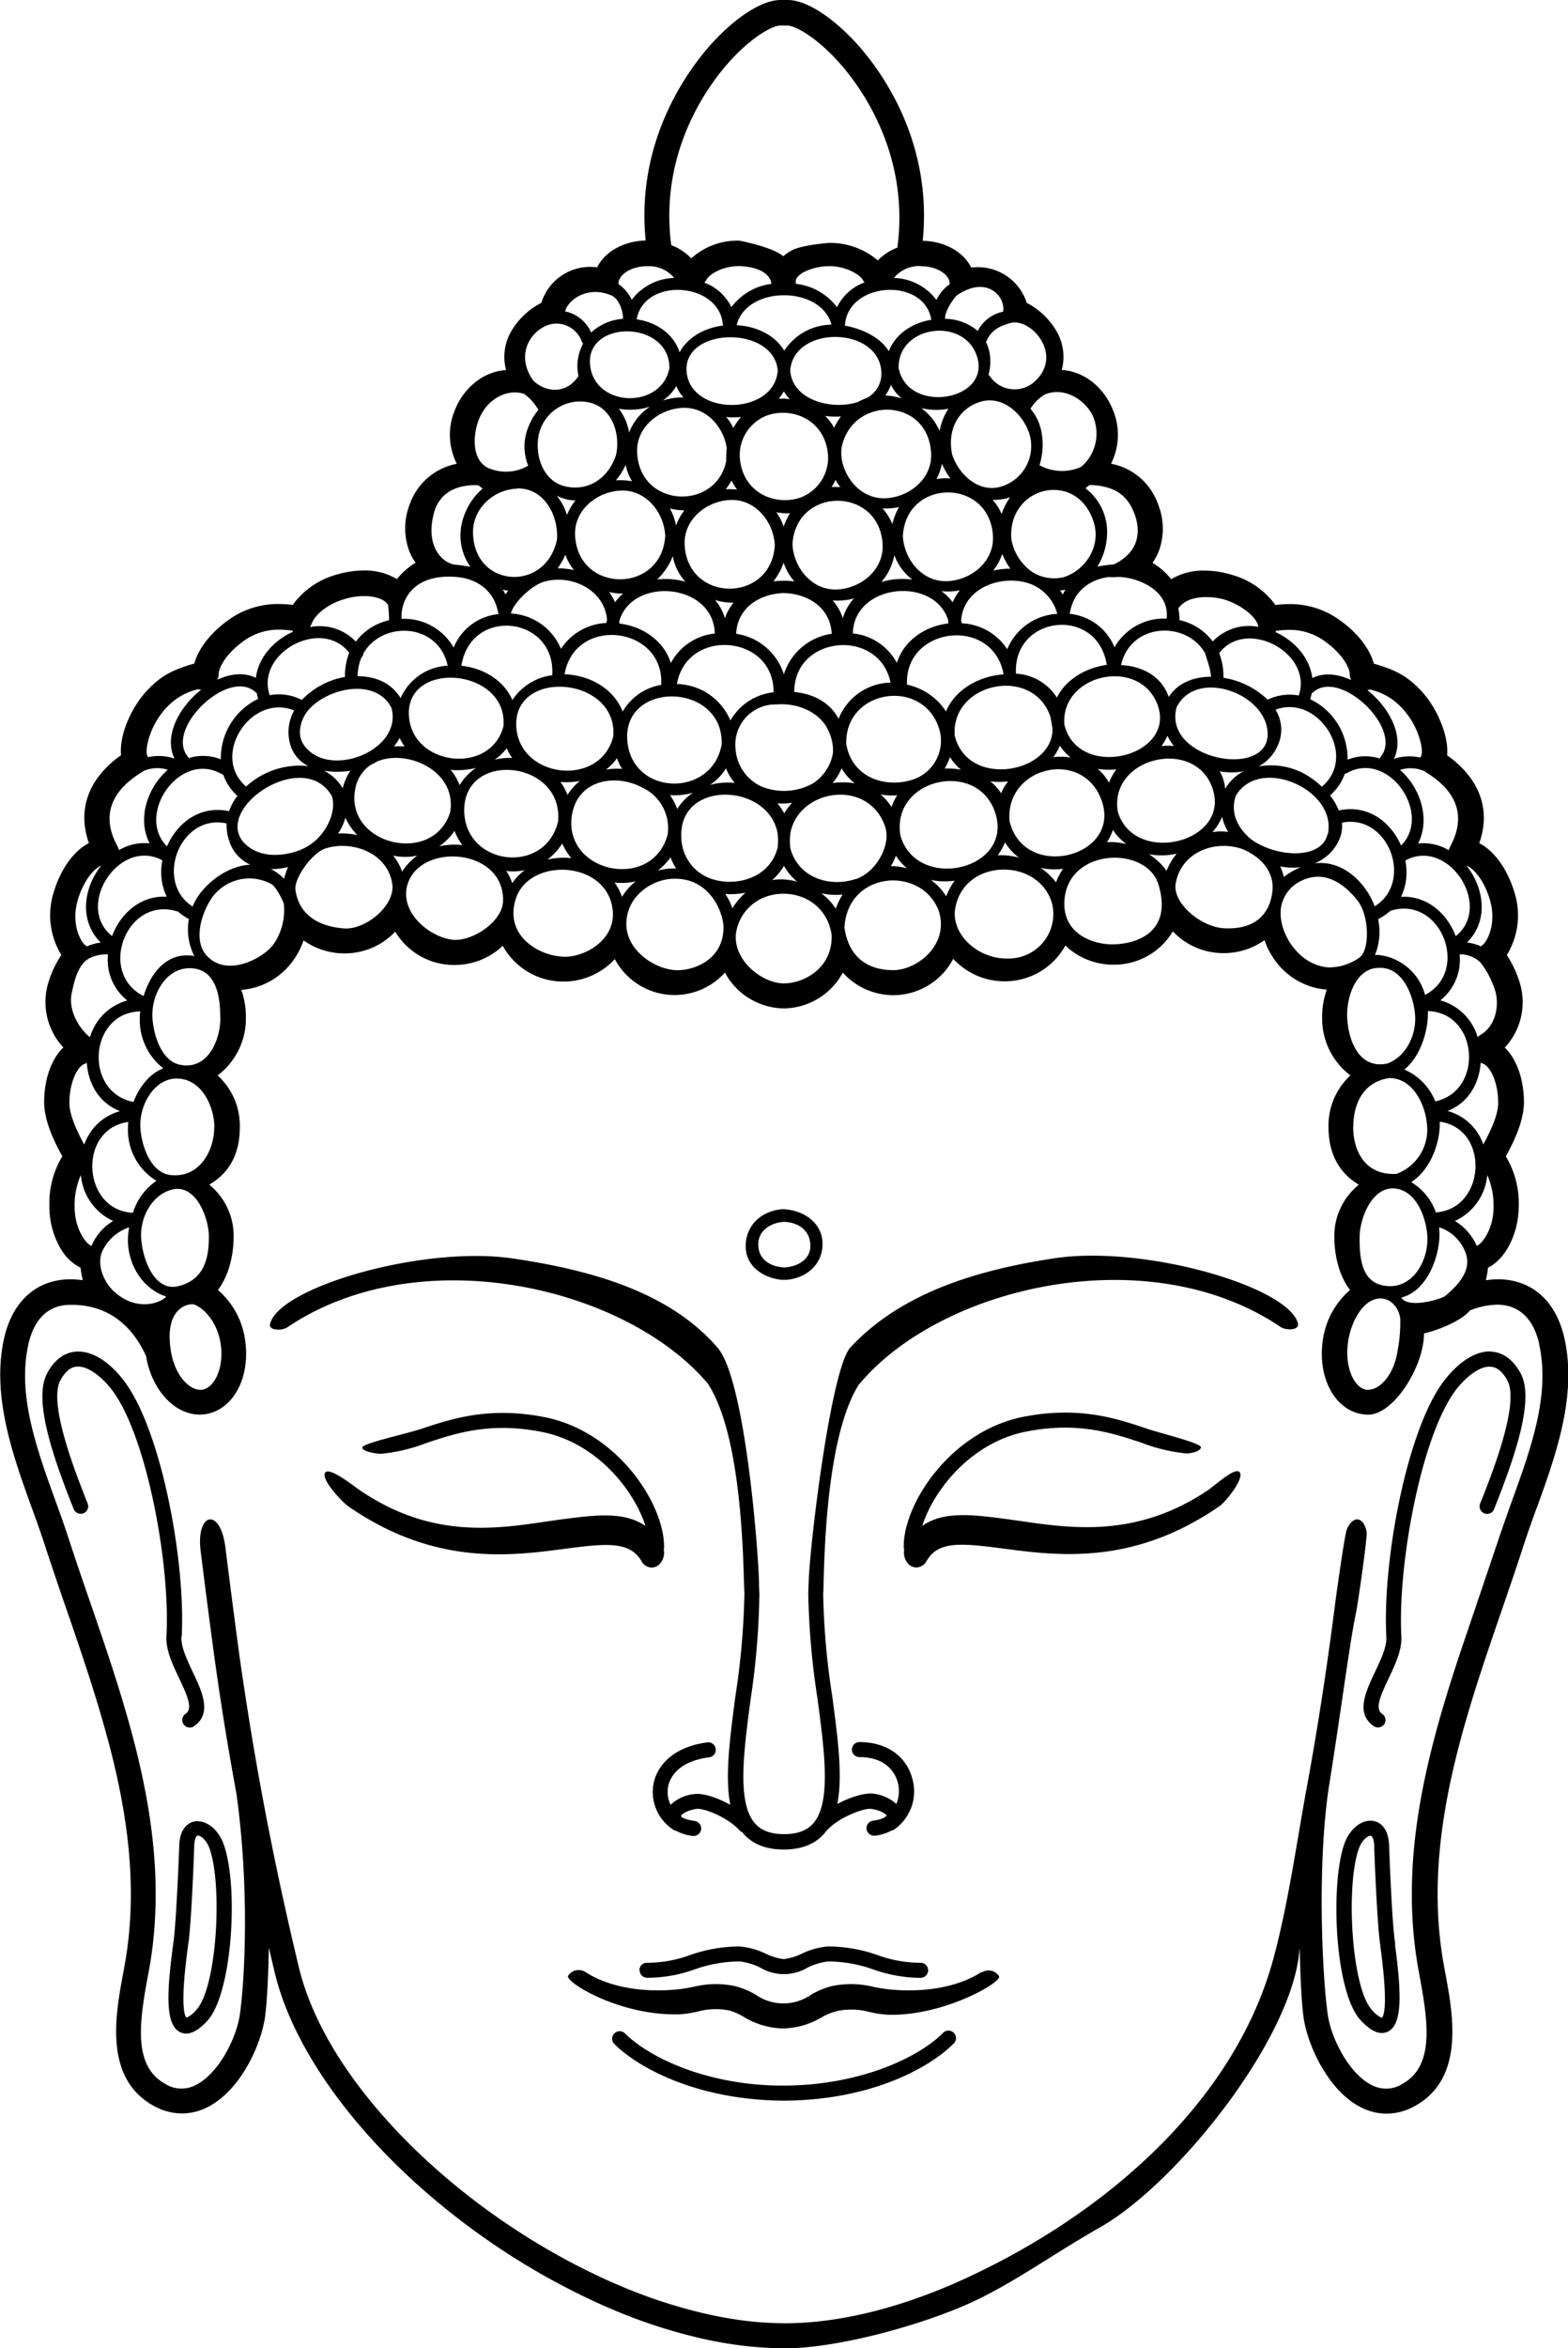 <svg id="Warrior_Idols" data-name="Warrior Idols" xmlns="http://www.w3.org/2000/svg" xmlns:xlink="http://www.w3.org/1999/xlink" viewBox="0 0 306.86 459.33"><defs><style>.cls-1{fill:none;}.cls-2{clip-path:url(#clip-path);}</style><clipPath id="clip-path" transform="translate(-97.06 -20.63)"><rect class="cls-1" x="-21" y="-21" width="543" height="543"/></clipPath></defs><g id="Buddha_Warrior" data-name="Buddha Warrior"><g class="cls-2"><path d="M351.06,279.54c.34,1.31-2.28,1.41-3.4.66-25.79-17.43-66.29-8-82.31,11.05l-.23.25c-6.07,9.64-6.68,31.22-6.88,38.61,0,1-.05,1.82-.08,2.39a145.83,145.83,0,0,0,1.76,19.85c1.1,8.26,2.09,15.71,1,21.17,2.66-1.43,5.59-2.27,7.15-2a8,8,0,0,1,4.41,2,6.62,6.62,0,0,0,.23-4.38c-.42-1.44-2-4.79-7.46-4.79a1.47,1.47,0,1,1,0-2.94c5.17,0,9,2.58,10.28,6.9a9.06,9.06,0,0,1-3.49,10.21,1.39,1.39,0,0,1-.51.2,9.12,9.12,0,0,1-3.19,1h-.21a1.47,1.47,0,0,1-.19-2.93c1.95-.26,2.57-.88,2.62-1s-.87-1-3-1.31c-1.34-.23-6.43,1.66-8.69,4.23l-.14.13c-.12.15-.23.32-.36.47-1.81,2.07-4.47,3.12-7.92,3.12s-6.11-1.05-7.92-3.12c-.07-.08-.12-.17-.19-.26a1.42,1.42,0,0,1-.58-.39c-2.27-2.57-7.1-4.4-8.41-4.18-2.12.36-2.94,1.12-3,1.36s.68.71,2.63,1a1.47,1.47,0,0,1-.2,2.93h-.2a9,9,0,0,1-3.19-1,1.44,1.44,0,0,1-.52-.2,8.77,8.77,0,0,1-3.86-9.27c1-4.21,4.88-7.13,10.48-7.83a1.47,1.47,0,0,1,.36,2.92c-4.38.54-7.29,2.57-8,5.56a5.64,5.64,0,0,0,.45,3.73,7.75,7.75,0,0,1,4.52-2.08c1.7-.29,4.6.64,7.16,2.09-1.08-5.46-.09-13,1-21.25a149.09,149.09,0,0,0,1.76-19.91c0-.51-.05-1.32-.08-2.32-.21-7.49-.83-29.47-7.1-38.95-16.07-19-56.49-28.37-82.25-11-1.12.75-3.74.65-3.4-.66,1.84-7.24,30-15.35,47.44-12.8,16.59,2.43,31.1,7,40.14,17.46,5.36,6.21,7.91,38.92,8.11,45.83,0,1,.05,1.78.07,2.33A148.74,148.74,0,0,1,244,352.74c-1.41,10.55-2.74,20.51.8,24.56,1.25,1.43,3.12,2.12,5.71,2.12s4.47-.69,5.71-2.12c3.54-4.05,2.21-14,.8-24.56a150.3,150.3,0,0,1-1.78-20.32c0-.61.05-1.41.08-2.39.2-7,4.33-41.69,8.18-45.83,9.42-10.13,23.55-15,40.14-17.46,17.43-2.55,45.59,5.56,47.44,12.8M222.58,326a2.37,2.37,0,0,0,2,1.27,2.17,2.17,0,0,0,1.38-.5,3.18,3.18,0,0,0,1-3,1.34,1.34,0,0,0,.05-.35c.22-8.33-9-22.78-23.47-25.59-10.8-2.1-18.13.34-24,2.3-3,1-11.62,2.85-11.58,3.67s2.88,1.24,3.71,1.21a33.2,33.2,0,0,0,8.8-2.09c5.86-1.95,12.5-4.15,22.54-2.2,10.92,2.12,18.17,11.51,20.38,18.43-4.13-2.91-9.88-2.16-16.31-1.32-10.65,1.41-24.39,4.83-39.86-5.87-1.16-.81-5.88-4.56-6.57-3.18s3.42,5.71,4.58,6.52c16.87,11.66,31.62,9.72,42.39,8.3,8.28-1.09,12.7-1.48,15,2.43m-90,14.79c.77-14.19-3.66-38.69-10.53-49-2.26-3.4-6-6.95-10-6.8-1.63.08-4,.87-5.79,4.23-2.71,5,.9,15.72,4.78,25.57l.4,1a1.47,1.47,0,1,0,2.74-1.07l-.4-1c-2-5.11-7.36-18.66-4.94-23.1.95-1.75,2-2.63,3.34-2.69,2.53-.09,5.59,2.77,7.41,5.49,6.45,9.69,10.77,33.75,10,47.22-.15,2.71,1.2,5.56,2.51,8.31,1.72,3.64,2.67,5.92,1.22,6.91a1.47,1.47,0,0,0,.83,2.68,1.48,1.48,0,0,0,.83-.26c3.62-2.47,1.58-6.78-.22-10.58-1.15-2.43-2.34-4.94-2.24-6.91m3.17,36.08c2,0,4,1.7,5,4.23,3.12,8.1,1.83,29.6-3.14,34.86-1.57,1.66-2.88,2.44-4.11,2.44h0a2.73,2.73,0,0,1-2.09-1c-1.91-2.18-1.57-8.1-.46-16.32.09-.7.17-1.26.2-1.63.53-5,1-17.4,1-17.52,0-3.74,1.91-5.09,3.65-5.09m0,2.82c-.33,0-.7.78-.72,2.21,0,.55-.44,12.62-1,17.77,0,.38-.12,1-.22,1.71-1.43,10.63-.83,13.32-.29,13.94a5.17,5.17,0,0,0,1.91-1.5c4.11-4.36,5.2-24.85,2.53-31.79-.59-1.53-1.67-2.34-2.23-2.34m262-64c-.08.2-.15.4-.23.61-.59,1.66-1.17,3.27-1.7,4.84-.2.56-.38,1.13-.56,1.68-1.38,4.27-2.87,8.6-4.31,12.78-1.11,3.24-2.23,6.49-3.32,9.76-.43,1.31-.86,2.61-1.28,3.91-5.65,17.61-9.94,35.7-7,54.24.16,1,.35,2,.56,3.15,1.51,8.13,3.78,20.43-5.82,25.86a11.51,11.51,0,0,1-5.68,1.58,11.07,11.07,0,0,1-4.92-1.19c-6.61-3.29-10.62-12.38-11.35-17.78-.36-2.66-.62-7.61-.73-13.32a2.44,2.44,0,0,0-.06.26c-1.34,17.38-23.93,45.64-38.88,54.18-9.47,5.4-16.85,10.83-25,14.63C277.69,475.42,261,480,250.71,480a72.49,72.49,0,0,1-12.63-1.17c-1.42-.25-2.85-.54-4.3-.89A103.39,103.39,0,0,1,216,472q-1.89-.81-3.78-1.71a138.86,138.86,0,0,1-23.39-14.08c-19.86-14.74-34.07-33.32-38-49.69-.4-1.66-.78-3.29-1.16-4.92-.1,5.78-.37,10.81-.73,13.49-.73,5.4-4.74,14.49-11.35,17.78a11.1,11.1,0,0,1-4.92,1.19,11.52,11.52,0,0,1-5.69-1.58c-9.6-5.43-7.33-17.73-5.81-25.86.2-1.12.39-2.17.55-3.15,2.1-13.28.49-26.34-2.67-39.14-.35-1.44-.73-2.87-1.13-4.3-2.11-7.79-4.72-15.48-7.33-23.09-.17-.45-.33-.92-.48-1.38l-.93-2.69c-1.14-3.34-2.29-6.73-3.38-10.09-.65-2-1.36-4-2.13-6.12l-.36-1c-.38-1-.75-2.08-1.13-3.14-3.38-9.5-6.57-20-4.32-30.07,1.63-7.3,6.35-11.52,12.93-11.57h.12a16.35,16.35,0,0,1,2.31.19l0-.16c-.2-.88-.32-1.66-.4-2.3A9.21,9.21,0,0,1,109,265a16.17,16.17,0,0,1-2.27-8.47,17.69,17.69,0,0,1,2.53-9.71c-1.3-2.33-3.57-6.72-3.56-10.59,0-4.56,1.46-8.49,3.76-10.69a13.06,13.06,0,0,1-3.18-11.79,19.84,19.84,0,0,1,2.79-6.31,14.83,14.83,0,0,1-1.47-12.35c1.36-4.56,4-8.09,6.86-9.53-2.32-6.55-.11-12.66,6.29-17.21-.38-3.87,1.94-9.2,4.91-12.44s5.36-4.3,9.43-5.48c.79-2.92,3.18-6,6.59-8.46a16.57,16.57,0,0,1,9.87-3.19,23.25,23.25,0,0,1,2.79.18,15.76,15.76,0,0,1,8.51-5.9,18.54,18.54,0,0,1,5.39-.83,11.94,11.94,0,0,1,6.49,1.69,13.7,13.7,0,0,1,3.66-3.21A10.61,10.61,0,0,1,177,128a12.87,12.87,0,0,1,.25-8.73,12.14,12.14,0,0,1,9.21-7.91,12.52,12.52,0,0,1-.45-10.34c1.76-4.6,5.77-7.75,10.09-8a9.91,9.91,0,0,1,1.12-7.76A14.41,14.41,0,0,1,203,79.87a10,10,0,0,1,10.92-6.94c1.48-3,5.13-5.16,9.5-5.25-1.94-19.26,8-32.9,12.41-37.95,4.94-5.61,10.3-9.1,14-9.1h1.39c3.69,0,9.05,3.49,14,9.1,4.44,5.05,14.36,18.69,12.42,38,4.36.09,8,2.21,9.49,5.25A10.05,10.05,0,0,1,298,79.87a14.51,14.51,0,0,1,5.72,5.37A10,10,0,0,1,304.85,93c4.32.24,8.32,3.39,10.08,8a12.56,12.56,0,0,1-.44,10.34,12.14,12.14,0,0,1,9.2,7.91A12.82,12.82,0,0,1,324,128a10.63,10.63,0,0,1-1.39,2.73,13.4,13.4,0,0,1,3.66,3.21,12,12,0,0,1,6.5-1.69,18.42,18.42,0,0,1,5.38.83,15.79,15.79,0,0,1,8.52,5.9,23,23,0,0,1,2.78-.18,16.52,16.52,0,0,1,9.87,3.19c3.42,2.44,5.8,5.54,6.6,8.46,4.07,1.18,6.55,2.34,9.42,5.48s5.29,8.57,4.92,12.44c6.39,4.55,8.61,10.66,6.29,17.21,2.88,1.44,5.49,5,6.86,9.53a14.83,14.83,0,0,1-1.47,12.35,20.06,20.06,0,0,1,2.78,6.31,13,13,0,0,1-3.18,11.79c2.31,2.2,3.74,6.13,3.76,10.69,0,3.87-2.26,8.26-3.55,10.59a17.69,17.69,0,0,1,2.53,9.71c0,5.4-2.62,10.41-6,12.05-.08.64-.2,1.43-.4,2.31,0,.05,0,.11,0,.16a16.35,16.35,0,0,1,2.31-.19h.12c6.58.05,11.29,4.27,12.92,11.57,2.5,11.23-1.72,22.91-5.44,33.21m-8.44-59a14.77,14.77,0,0,0-1.23-6.19,10.9,10.9,0,0,1-6.33,9,10.82,10.82,0,0,1,4.27,4.87c.9-.26,3.31-3.13,3.29-7.68m-12.94,6c-.16-3.42-1.89-8.62-5.76-9.44-4.89-1.1-7.51,5.66-7.51,9.44,0,3.95.21,9.54,6,9.56,4.66,0,7.45-5.19,7.25-9.56m-5.3,15.9c-.29-2.37-2.26-4.42-4.73-3.83-3,.73-5.09,5-5.53,8.76-.58,4.87,1.32,8.62,3.62,9a2.69,2.69,0,0,0,.4,0c2.2,0,5-2.88,5.7-7.53a29.62,29.62,0,0,0,.54-6.39m-233.14-15.9c0-3.78-2.57-10.67-7.39-9.29-3.82,1.09-6.06,5.38-5.88,9.29s2.44,10.7,7.25,9.56c5.17-1.24,6-5.61,6-9.56m-3,13.12c-.59-.17-5.86.21-4.42,9.17.76,4.65,3.51,7.53,5.71,7.53l.4,0c2.3-.34,4.35-4.11,3.62-9-.67-4.44-3.51-7.18-5.31-7.71m19.73-116.14a7.54,7.54,0,0,0-5.27-.28l-.06,0c-5.87,1.87-9.64,10.36-4.11,15.13a15.58,15.58,0,0,1,12.22-4,6.61,6.61,0,0,1-3.57-4.21,8.62,8.62,0,0,1,.79-6.71m11,11.82a16.41,16.41,0,0,1-5.19,0,8.85,8.85,0,0,1,3.66,3.46c0-.17.08-.35.13-.52a11.88,11.88,0,0,1,1.4-3m-1,9.21a10.08,10.08,0,0,1-1.44,3.15A13.52,13.52,0,0,1,167,184a12.08,12.08,0,0,1-2.32-3.34m9-21.52c-2.94-5.92-12.22-4.08-16.14.24-1.64,1.81-2.44,4.82-1.1,6.85,4.62,7,19.48,1.35,17.24-7.09m-32.93,13a1.23,1.23,0,0,1-.43-.15c-8.15-4.54-16.76,8.05-10.58,14.2,2-4.61,6.5-8.1,12.15-6.87a10.66,10.66,0,0,1,1.63-3,10.12,10.12,0,0,1-2.77-4.14M142,185.33a9,9,0,0,1-.59-3.62c-9.08-2-14.25,11.35-6.66,16.26a11.36,11.36,0,0,1,1.29-2.33c2.23-3.06,6.12-5.69,10-5.86a7.72,7.72,0,0,1-4.07-4.45m-16.8,30.13c1.28-4.21,4.25-8.27,9-7.92.32,0,.62.07.92.11a11.55,11.55,0,0,1-1.07-7.25,10.62,10.62,0,0,1-2.14-1.47l-.09,0c-9.95-3.16-15.76,12-6.61,16.55m-2,20.71c1.12-2.89,3.08-5.5,5.84-6.57a12,12,0,0,1-4.59-10.06c0-.35,0-.72.1-1.09-10.11.23-11.12,15.84-1.35,17.72m-1.07,4.92c0-.33,0-.67.08-1-10,1.31-9.1,17.32.89,17.76a11.62,11.62,0,0,1,4.6-6.25,11.63,11.63,0,0,1-5.57-10.5m0,21.55a15.32,15.32,0,0,1,.22-1.95,8.88,8.88,0,0,0-5.29,4.76c-1.11,2.67.43,6.05,2.32,7.78,4.26,3.89,8.88,2.44,10.24,1-4.72-1.5-7.72-6.5-7.49-11.58m16.9-21.55c0-3.74-2.23-9.2-7-9.51-4.58-.29-7.7,5-7.48,9.51.17,3.57,2,8.89,5.85,9.35,5.6.67,8.6-4.6,8.6-9.35m1.18-21.55c0-3.26-.47-9.57-6-9.55-4.66,0-7.47,5.17-7.27,9.55.15,3.29,1.67,8.51,5.3,9.31,5.5,1.22,8.05-4.8,8-9.31m10.42-14.26a11.78,11.78,0,0,0,2-7.86c-.14-.56-1.47-3.32-2.42-3.88a9,9,0,0,0-12.09,3.34c-1.8,3-3.08,7.84-.65,10.58,4.09,4.59,11.46.34,13.14-2.18m2.85-15.08a14.07,14.07,0,0,1-3.38.41,7.62,7.62,0,0,1,1.36.81,11,11,0,0,1,1.24,1.09,11.61,11.61,0,0,1,.78-2.31m2.56-3.43c4.47-1.79,7.1-7.16,6-10.46-4.36-7.57-16.45-1.62-18.24,4.51a1.46,1.46,0,0,1-.1.46,4.59,4.59,0,0,0,1.43,4.44c2.78,2.65,7.21,2.55,11,1.05m-1.21,7.9c.83,6,6.31,7.32,9.56,7.54,4.15.29,10.12-4.51,9.37-8.84-1-6.08-8.06-8.47-13.13-6.78-2.52.85-6.11,5.79-5.8,8.08m30.27-15.19c1.42-8-8.38-12.48-14.36-9.9a11.24,11.24,0,0,1-1.18.64,7.13,7.13,0,0,0-3.05,4.85c-1.93,10.81,15.32,14.92,18.59,4.41m-8.88-12.84a8.81,8.81,0,0,1-1-1.72,10.77,10.77,0,0,1-1.11,1.7,13.9,13.9,0,0,1,2.14,0m139.54,12.84c3.27,10.5,21.83,6,18.59-4.41s-20.52-6.4-18.59,4.41m11-12.88a10,10,0,0,1-1.32-2.06,9.78,9.78,0,0,1-1.15,2,15.71,15.71,0,0,1,2.47,0m20.24,0a8.41,8.41,0,0,1-3.72,4,13.8,13.8,0,0,1,9.6,1.8,17.28,17.28,0,0,1,2.78,2.16c5.69-4.75,1.9-13.33-4-15.22l-.06,0a7.57,7.57,0,0,0-5,.16,7.36,7.36,0,0,1,.38,7.12m31.76,74.47c-.19,3.9-2.12,8.64-5.59,10.82a11.3,11.3,0,0,1,4.83,5.92c9.76-.65,10.64-16.35.76-17.74,0,.33,0,.67,0,1m-2.33-22.64a9.91,9.91,0,0,1,0,1.09c-.15,3.47-1.67,8-4.6,10.35a11.39,11.39,0,0,1,6.06,6.23c9.52-2.05,8.49-17.34-1.46-17.67m-7.34-19.54-.08,0a10.87,10.87,0,0,1-2.31,1.56,11.89,11.89,0,0,1-.61,7c.21,0,.41,0,.63,0a10.62,10.62,0,0,1,9.17,7.82c8.89-4.64,3.09-19.58-6.8-16.45m-10.31-13.29a8.83,8.83,0,0,1-4.5,4c4.44-.53,8.22,2.15,10.59,6a15,15,0,0,1,1.15,2.42c7.76-4.81,2.66-18.21-6.4-16.37a6.63,6.63,0,0,1-.84,3.93m12.41.55c6.19-6.15-2.42-18.74-10.57-14.2a1.3,1.3,0,0,1-.43.15,10.16,10.16,0,0,1-2.9,4.24,12.4,12.4,0,0,1,1.73,2.94c5.66-1.25,10.19,2.25,12.17,6.87m-26.11-21.95c-.21-7.88-14-12.8-17.82-5.1-2.76,10.28,18.05,14.13,17.82,5.1m-4.72,7.42a13,13,0,0,1-4.66,0,8.36,8.36,0,0,1,1,2.8c0,.2.06.4.08.6a8.92,8.92,0,0,1,3.55-3.38m-4.17,8.88a10.51,10.51,0,0,1-1.88,3,10.58,10.58,0,0,1,2.19-.12c.3,0,.6.05.9.08a9.56,9.56,0,0,1-1.21-3m-22.54,5a11.38,11.38,0,0,1,1.31,0,13.48,13.48,0,0,1,2.5.37,10.52,10.52,0,0,1-2.63-2.76,10,10,0,0,1-1.18,2.41m.41-11.65a11.94,11.94,0,0,1,1.44-2.62,14,14,0,0,1-3.66-.08,9.21,9.21,0,0,1,2.22,2.7m9.5-15.25c-3.52-9.42-19-6.06-18.23,3.89,2.69,11.05,22,6.3,18.23-3.89m-19.12,8a9.74,9.74,0,0,1-1.27,2.25,13.08,13.08,0,0,1,3.37.06,9.9,9.9,0,0,1-2.1-2.31m9.23-15.78a1.32,1.32,0,0,1-.09-.3c-2.06-11.32-18.34-9.3-17.72,2a10.1,10.1,0,0,1,8,4.68c1.8-3.61,5.73-5.84,9.81-6.41m-19.4,22.8a14.13,14.13,0,0,1-3.44,0,9.24,9.24,0,0,1,2.12,2.33,10.28,10.28,0,0,1,1.32-2.28m-.56,11.86a10.57,10.57,0,0,1-1.42,2.55,11.1,11.1,0,0,1,1.29,0,14.18,14.18,0,0,1,2.87.46,10.42,10.42,0,0,1-2.74-3m9.3-22.18c0-.09-.34-2.2-.5-2.63-3.58-9.77-19.38-6.39-18.64,3.92,2.49,10.44,19.2,7.39,19.14-1.29M272.63,176.2a13.09,13.09,0,0,1-3.25-.15,9.22,9.22,0,0,1,2.14,2.45,12.19,12.19,0,0,1,1.11-2.3M272.39,188a10,10,0,0,1-1,2.06h.49a13.11,13.11,0,0,1,2.7.44,10.45,10.45,0,0,1-2.2-2.5m2.84-14.73a8,8,0,0,0,5.76-9.63c-2.78-10.55-18.57-8.41-18.31,2.5,1.1,6.6,7.53,8.57,12.55,7.13m-24.69,6.49a10.62,10.62,0,0,1,1.55-2.08H252a13.89,13.89,0,0,1-2.81.11,10.47,10.47,0,0,1,1.38,2M250.48,190a10.4,10.4,0,0,1-2.32,2.79,10.26,10.26,0,0,1,2.23-.13,12.91,12.91,0,0,1,2.69.44,10.53,10.53,0,0,1-2.6-3.1m5.69-16.13a8.88,8.88,0,0,0,3.91-6,3.05,3.05,0,0,0,0-.43v-.34a8.9,8.9,0,0,0-.3-1.9,10.14,10.14,0,0,0-1.08-2.55c-2-3.11-6-4.52-9.7-4.22a7.85,7.85,0,0,0-8,8.61,8.74,8.74,0,0,0,5,7.41,11.68,11.68,0,0,0,10.13-.56m-26.54,5a10.36,10.36,0,0,1,3.09-3.19,13.45,13.45,0,0,1-4.51.48,10.76,10.76,0,0,1,1.42,2.71m-1.29,9.43a12.05,12.05,0,0,1-2.49,2.6,13,13,0,0,1,3.57-.4,9.38,9.38,0,0,1-1.08-2.2m10-22.13c.29-12.17-19.42-12.46-18.47-.67.89,10.91,16.69,11.22,18.47.67m-27.75,7.21a14.72,14.72,0,0,1-3.81.2,10.11,10.11,0,0,1,1.37,2.53,10.74,10.74,0,0,1,2.44-2.73m-3.46,12.24a12.27,12.27,0,0,1-2.9,3.15,13.64,13.64,0,0,1,4.68-.29,11.5,11.5,0,0,1-1.78-2.86m10-21c.84-11.65-19.38-13.31-19-2.06.39,10.36,16.51,12.24,19,2.06m4.66-55.4c.58,10.8,15.43,11.33,17.43,1.59a23.86,23.86,0,0,1,.1-2.57c-.66-4.24-4.08-8.09-8.71-7.84s-9.09,3.83-8.82,8.82m9.06-10.88a6.91,6.91,0,0,1-1.39-2.23A8.49,8.49,0,0,1,226.74,99a12.13,12.13,0,0,1,4.06-.62m16.32,3.54a8.31,8.31,0,0,0-5.29,8c.38,7.15,7,9.8,12,8a8.35,8.35,0,0,0,5.29-8c-.39-7.14-7-9.79-12-8m3.22-3.32q.65,0,1.29.15a9,9,0,0,1-1.17-1.57,9.17,9.17,0,0,1-1,1.43c.3,0,.61,0,.92,0m11.38,9.59a8.14,8.14,0,0,0,.1,2.63c.87,4,4.19,7.5,8.61,7.26,4.59-.25,9.08-3.83,8.81-8.82-.59-11-15.49-11.27-17.52-1.07M270.43,98a12.57,12.57,0,0,1,3.08.57,8.52,8.52,0,0,1-2.09-2.64A8.58,8.58,0,0,1,270.3,98h.13m24.37,33.87a12.3,12.3,0,0,1-1.6-2.89,10.68,10.68,0,0,1-1.76,3.27,14.61,14.61,0,0,1,3.36-.38m-9.64,10.11c0,.19.09.38.13.58a11.2,11.2,0,0,1,8.89,5.07,11.23,11.23,0,0,1,9.79-6.92,8.58,8.58,0,0,0-6.36-6.19c-5.31-1.27-12,1.39-12.45,7.46m9.61-24.08a9.34,9.34,0,0,1-1,.28,12.15,12.15,0,0,1-2.44.24,10.3,10.3,0,0,1,1.75,2.77,12.15,12.15,0,0,1,1.67-3.29m-21,7.59c.24,4.6,3.83,9.09,8.82,8.82,4.59-.25,9.08-3.83,8.81-8.82-.61-11.37-17-11.37-17.63,0m8.9,17c0-.15,0-.29,0-.44-2.61-8.78-18.48-7.33-18.68,2.49a11,11,0,0,1,8.6,5.76c1.46-4.5,5.62-7.18,10.05-7.71v-.1m-33.93-15.23c-.25-4.6-3.83-9.09-8.82-8.82-4.6.24-9.09,3.83-8.82,8.82.61,11.36,17,11.36,17.64,0m-8.82,11.26A12.34,12.34,0,0,1,237,138a9.62,9.62,0,0,1,1.92,3.57,9.9,9.9,0,0,1,1.7-3.06,5.93,5.93,0,0,1-.73,0m-21.6,4s0,.07,0,.1c4.43.53,8.6,3.21,10.06,7.71a11,11,0,0,1,8.59-5.76c-.2-9.82-16.06-11.27-18.67-2.49,0,.15,0,.29,0,.44m.75-5.77c-.22,0-.44,0-.67,0a12.13,12.13,0,0,1-2.08-.3,10,10,0,0,1,1.15,2,10.53,10.53,0,0,1,1.6-1.73m6.66-2.73a14.41,14.41,0,0,1,5.51.44,10.06,10.06,0,0,1-2.46-5,12.54,12.54,0,0,1-3.05,4.55m3.68-10.52a10.71,10.71,0,0,1,1.64-3c-.16,0-.32,0-.49,0a12.48,12.48,0,0,1-2.35-.36,11.56,11.56,0,0,1,1.2,3.32m10.86-8.79a13.07,13.07,0,0,1-1.13,1.72,12.68,12.68,0,0,1,2.22.07,10.68,10.68,0,0,1-1.09-1.79m.36-10.27a13,13,0,0,1,1.5-2.16,11.47,11.47,0,0,1-1.66.08c-.41,0-.83,0-1.27-.1a10,10,0,0,1,1.43,2.18m7.86,30a16.65,16.65,0,0,1,2-.12,16,16,0,0,1,2.08.13,10.56,10.56,0,0,1-2.1-3.65,12.85,12.85,0,0,1-2,3.64m2-10.71a13.32,13.32,0,0,1,1.25-2.61,8.36,8.36,0,0,1-1.12,0,11.89,11.89,0,0,1-1.56-.2,10.86,10.86,0,0,1,1.43,2.8m9.42-7.73a10.65,10.65,0,0,1,1.13,0l.53,0a10.52,10.52,0,0,1-.93-1.39,11.59,11.59,0,0,1-.73,1.34m.46-11.55a13,13,0,0,1,1.33-2.21,14.61,14.61,0,0,1-3.1-.11,10.24,10.24,0,0,1,1.77,2.32m-8.15,22.82c.24,4.59,3.83,9.08,8.82,8.82,4.59-.25,9.08-3.84,8.82-8.82-.62-11.37-17-11.37-17.64,0M273,119.82a12,12,0,0,1-3.23.26,10.28,10.28,0,0,1,1.91,3.07,13.3,13.3,0,0,1,1.32-3.33m-.91,9.4a11,11,0,0,1-2.56,5.26,14.63,14.63,0,0,1,6.07-.47,10.5,10.5,0,0,1-3.51-4.79M260,138.07a9.8,9.8,0,0,1,2,3.49,9.86,9.86,0,0,1,2.18-3.86,12.06,12.06,0,0,1-4.23.37m-18.85,6.54a11.51,11.51,0,0,1,9.36,7.93,11.52,11.52,0,0,1,9.36-7.93s0-.05,0-.08c-.3-5.15-4.8-7.79-9.35-7.88-4.55.09-9.05,2.73-9.34,7.88,0,0,0,.06,0,.08M252.5,156c3.61.32,7,2,8.67,5.25a11.21,11.21,0,0,1,9.84-7.08c.11,0,.22,0,.34,0-2.18-10.74-18.88-9.34-18.85,1.83m31-17.55a10.15,10.15,0,0,1,1.4-2.34,12,12,0,0,1-3.59.16,10.06,10.06,0,0,1,2.19,2.18m-.41-24.21a12.75,12.75,0,0,1-1.69-2.9,11.72,11.72,0,0,1-1.05,3,9.59,9.59,0,0,1,2.23-.14l.51,0m-.41-13.62a12.13,12.13,0,0,1-5.33-.13,11,11,0,0,1,3.59,4.47,11.8,11.8,0,0,1,1.74-4.34m-13.14-7.24c-.53-8.84-16.88-9.14-17.82-.42v.14a1.2,1.2,0,0,1,0,.19c.51,5.7,8.18,7.7,13.3,6a10.06,10.06,0,0,1,1.63-.75,5.37,5.37,0,0,0,2.89-5.14m-20.29-.28a.66.66,0,0,1,0-.14c-1-8.73-18.59-8.29-17.82.42s17,8.61,17.82-.08a.67.67,0,0,1,0-.2m-25,7.1a12.72,12.72,0,0,1-6.07.41,10.62,10.62,0,0,1,2,4.66,10.51,10.51,0,0,1,4.09-5.07m-6.66,14.41a12.34,12.34,0,0,1,3.15.19,9.72,9.72,0,0,1-1.25-3.21,13.45,13.45,0,0,1-1.9,3m-8,10.85c.61,11.37,17,11.37,17.64,0-.25-4.6-3.83-9.09-8.82-8.82-4.6.25-9.09,3.83-8.82,8.82m.07-6.89a8.64,8.64,0,0,1-2.46-.42,10.47,10.47,0,0,1-1.2-.5,11.12,11.12,0,0,1,2,3.77,10.78,10.78,0,0,1,1.66-2.85m-3.5,13.27a14.86,14.86,0,0,1,3.2.34,10.07,10.07,0,0,1-1.68-3,13,13,0,0,1-1.52,2.66m-2.62,2.62c-2.5.7-6.1,4.22-6.51,6.22a11.24,11.24,0,0,1,9.79,6.92,11.2,11.2,0,0,1,8.89-5.07c0-.2.08-.39.13-.58-.48-6-7.1-9-12.3-7.49m12.12,36.75a13.1,13.1,0,0,1,3.13-.13,9.18,9.18,0,0,1-1-2.1,9.91,9.91,0,0,1-2.15,2.23m3.24-11.32a10.72,10.72,0,0,1,7.56-5.24c.64-11.49-16.77-13.62-18.89-2.22a.24.24,0,0,1,0,.08v.07c4.81.15,9.61,2.74,11.35,7.31M236,174.17a13.35,13.35,0,0,1,4.84-.39l-.27-.35a9.14,9.14,0,0,1-1.43-2.51,10.38,10.38,0,0,1-3.14,3.25m12.45-18.12c.09-11.34-17-12.69-18.91-1.61A11.61,11.61,0,0,1,240,161.58a11.08,11.08,0,0,1,8.48-5.53M260,173.81a14,14,0,0,1,4.33.05,10.31,10.31,0,0,1-2.57-2.94,10.59,10.59,0,0,1-1.76,2.89m22.19-14c1.81-4.36,6.54-6.93,11.26-7.26v0l0-.08c-2.11-11.36-19.39-9.29-18.89,2.09a12.1,12.1,0,0,1,7.66,5.29m-.3,11.12a15.08,15.08,0,0,1,3.2.22,10.23,10.23,0,0,1-2.15-2.46,10.23,10.23,0,0,1-1.05,2.24M305.51,136a8.8,8.8,0,0,1-1,.14h0c.19.26.37.52.54.79a10.45,10.45,0,0,1,.51-.93m5.58-13.09c-3.12-10.44-16.94-7.34-16.16,3.2a10,10,0,0,0,3.94,6.31,8,8,0,0,0,6.3,1.12c4.33-1.39,7.29-6.06,5.92-10.63m-12.63-17.43c-1.28-3.93-5.31-7.68-9.78-6.19s-6.29,5.85-5.32,10.28c1.28,3.93,5.31,7.68,9.78,6.18a8.27,8.27,0,0,0,5.32-10.27M288.32,90.55c-2.32-8-15.46-6.41-15.4,2,1.68,9.18,17.9,6.57,15.4-2m-9-7.4c-1.46-8.47-16.49-7.36-16.9,1.19,3.23.57,6.88,2.21,8.59,5,1.3-3.45,4.68-5.56,8.31-6.16m-13.07-7.32a2.56,2.56,0,0,1-.33-.46c-.6-1.1-3.41-2.7-6.45-2.7h-.13a11,11,0,0,0-5.06,1.21c-.56.31-1.5,1-1.49,1.72a3,3,0,0,1,0,.52,11.69,11.69,0,0,1,8.07,4.57,9.74,9.74,0,0,1,5.44-4.86m-15.69,2.53h-.19c-4.14,0-8.25,2-9.2,5.85,3.79.2,7.46,1.87,9.32,5a11.16,11.16,0,0,1,9.24-5.1c-1-3.78-5.06-5.71-9.17-5.76m-2.6-2.2s0-.09,0-.14c-.3-2-2.84-3.29-6.33-3.35h-.14c-2.81,0-5.53,1.4-6.21,2.65a2.71,2.71,0,0,1-.44.57,9.63,9.63,0,0,1,5.31,4.8A11.62,11.62,0,0,1,248,76.16M221.65,83.1c3.73.52,7.2,2.73,8.41,6.44,1.64-3,4.93-4.77,8.47-5.22-.43-8.51-15.36-9.62-16.88-1.22m-9.1,9c.93,8.32,14,8.6,15.51.54.08-9.45-16.51-9.53-15.51-.54m-.24,7.25a8.28,8.28,0,0,0-9.78,6.19c-.89,4,.7,9.3,5.31,10.27s8.38-1.87,9.78-6.18c.89-4-.7-9.31-5.31-10.28m-14.06,16.87c-4.54.15-8.68,3.82-8.62,8.59.15,10.9,14.3,11.73,16.43,1.36.33-4.61-2.46-10.12-7.81-10m-2.83,19.75a7.76,7.76,0,0,1,.56,1c.18-.27.35-.53.55-.78l-.35,0c-.26-.05-.51-.12-.76-.19m-8,14.62a1.23,1.23,0,0,1-.09.29c4.26.44,8.32,2.8,10,6.72a10.93,10.93,0,0,1,7.8-4.86c.75-11.43-15.65-13.51-17.72-2.15M196.22,167a10.09,10.09,0,0,1-2.34,2.23,12.27,12.27,0,0,1,3.42-.33,9.14,9.14,0,0,1-1.08-1.9m-19.13-6.52c.37,10,16.07,11.93,18.51,2.14,0-.09,0-.17,0-.26.55-11-18.94-12.65-18.53-1.88m13.06,10.39a14.72,14.72,0,0,1-4.87.36,10.53,10.53,0,0,1,1.75,3,10.52,10.52,0,0,1,3.12-3.33M186,183.19a11.6,11.6,0,0,1-3,3,13.44,13.44,0,0,1,4.56-.24,10.86,10.86,0,0,1-1.53-2.74M174,188a10.34,10.34,0,0,1,1.76,3.14,10.88,10.88,0,0,1,3-3.15,11.26,11.26,0,0,1-4.8,0m12,16.48c3.63.23,9.48-3.55,9.55-7.64.19-10.26-16-11.44-18.65-3.34-1.84,5.66,4.52,10.69,9.1,11m20.31-23.13c1.14-12-18.33-14.05-18.36-2.28,0,10.91,15.79,12.87,18.36,2.28M196.14,191a10.65,10.65,0,0,1,1.16,2.37,11.07,11.07,0,0,1,2.45-2.52,10.62,10.62,0,0,1-3.61.15m11.22,16.79c4.22.1,10.28-3.33,9.6-9.21-1.14-9.73-16.46-10.34-19-2-2.2,7.28,4.82,11.09,9.38,11.19m20.35-23.7a8.73,8.73,0,0,0-4.78-9.3l-.56-.29C217.22,172,210.15,173.25,209,180c-1.85,11.3,15.53,15.06,18.67,4.06m-10.35,9.19a11.32,11.32,0,0,1,1.47,2.83,11.09,11.09,0,0,1,2.7-3.06,11,11,0,0,1-4.17.23M229.1,210.4c3.47.25,9.53-1.89,9.55-8.33,0-2.78-2.53-9.6-9.55-9.55-3.91,0-7.89,2.59-9.06,6.29-2.11,6.63,4.48,11.25,9.06,11.59m20.13-23.8a11.64,11.64,0,0,0,0-3c-1.8-9.78-19.09-10.44-18.84.52A8.75,8.75,0,0,0,235,192c4.57,2.39,12.4,1.12,14.19-5.36M239,195.51a11.62,11.62,0,0,1,1.39,2.8,12.71,12.71,0,0,1,2.58-3.06,14.65,14.65,0,0,1-4,.26M250.44,213h.11c4.29-.08,9.63-3.38,9.24-9.66-1.21-7.21-8.77-9.47-14-6.79a9,9,0,0,0-4.71,6.72c-.51,5.25,5.05,9.65,9.34,9.73m9.94-15a.61.61,0,0,1,.07.1l.2.28a13.71,13.71,0,0,1,1.32-2.76,13.32,13.32,0,0,1-4.18-.25,11,11,0,0,1,2.59,2.63m4.23-5.41c4-1.38,6.88-6.74,5.7-10.23-3.2-9.52-16.91-7.48-18.55,1.24a11,11,0,0,0,0,3c1.67,6,8,7.62,12.85,5.95m-2.27,9.53c1,6.92,5.88,8.33,9.55,8.33,4.59,0,10.95-4.84,8.94-11.49-3.26-9-17.89-8-18.49,3.16m19.92-6.13a13.38,13.38,0,0,1,1.64-3.05,13,13,0,0,1-4.65-.15,11.75,11.75,0,0,1,3,3.2M291.94,180c-3.14-11-20.52-7.25-18.67,4.06,3.14,11,21.8,6.89,18.67-4.06m2.65,28.13a8.72,8.72,0,0,0,8.38-10.7c-2.62-9.27-17.54-8.94-19,1.13-.68,4.9,4.53,9.81,10.57,9.57m9.19-14.93a13.07,13.07,0,0,1,1.37-2.62,12.74,12.74,0,0,1-4.4-.18,12.27,12.27,0,0,1,3,2.8m8.94-16c-3.66-10.31-19-6.57-18,4.09,2.86,11.83,22,7,18-4.09m2.08,28.16c4.52,0,11.92-2.2,9.06-11.68-2.28-7.59-17.53-7.27-18.39,2.9-.58,6.74,5.62,8.8,9.33,8.78M325.35,191a12.24,12.24,0,0,1,2-3.38,13.48,13.48,0,0,1-5.44.11,11.85,11.85,0,0,1,3.45,3.27m11.19,11.21c7.32.41,9.28-4.08,9.55-7.54.2-2.49-1.08-5.85-5.76-7.89-5.14-1.93-12,.27-13.18,6.59-.74,3.95,5,8.6,9.39,8.84m20.36-18.37c1.93-8.7-13.35-15.48-18-7.54-1.16,3.33.4,6.36,3,8.52,5,3.6,13.84,4,14.94-1m-9.25,6.31a8.49,8.49,0,0,1,.7,2.06,13,13,0,0,1,1.11-.79,14.18,14.18,0,0,1,2.23-1.13,13.42,13.42,0,0,1-4-.14m9.52,19.74a10.28,10.28,0,0,0,5.88-1.88c2.15-1.42,2-8.21-.26-11.13-2.7-3.46-7-6.63-12.09-3.34a6.81,6.81,0,0,0-2.38,2.85c-2.36,4.71,2.16,13.17,8.85,13.5m3.54,9.65c.17,4.51,2.26,10.35,7.88,9.15,3.54-1.29,5.6-5.39,5.43-9.15s-2.33-9.92-7.26-9.55a4.85,4.85,0,0,0-1.46.26c-3.51,1.31-4.7,6.25-4.59,9.29m1.18,21.55c0,4.75,2.38,9.54,8.48,9.19a9.23,9.23,0,0,0,6-9.19c-.2-4-2.63-9.59-7.46-9.55-5.6.88-7,5.81-7,9.55m9.4,33.39c1.23,2,6.56.7,8.5-.24,1.54-1.34,5.71-4.67,4-8.72a8.14,8.14,0,0,0-5.12-4.79,11.1,11.1,0,0,1,.08,1.91c-.21,4.48-2.66,10.69-7.51,11.84m19-38.11c0-4.33-1.72-7.21-2.94-7.63a2.69,2.69,0,0,1-.48-.24c-.25,4-2.35,7.88-6.49,9.47a10.23,10.23,0,0,1,7,6.55c1.05-1.9,2.93-5.53,2.92-8.15m-.47-21.49a17.25,17.25,0,0,0-3-5.95,5.73,5.73,0,0,0-4.08-1.59,10.14,10.14,0,0,1-3.77,9,10.52,10.52,0,0,1,7.3,7.2,2.59,2.59,0,0,1,.55-.44c2.49-1.43,3.73-4.81,3-8.22M384.08,190c3.44,4.31,4.37,10.8.06,15a9.3,9.3,0,0,1,2.77.76,2.11,2.11,0,0,1,.35-.32c.72-.55,2.81-4,1.36-8.84-1.18-4-3.33-6.18-4.54-6.64m-12-1a11.2,11.2,0,0,1-.84,7.11c5.09-.29,9.05,3.27,10.7,7.69,7.38-5.87-1.46-19.38-9.86-14.8m3.79-17.45a6.67,6.67,0,0,0-4.83-.27c4,3.47,6,9.63,3.54,14.39a9.69,9.69,0,0,1,6,1.32,3.71,3.71,0,0,1,.36-.86c3-5.72,1.41-10.56-4.85-14.41a1.37,1.37,0,0,1-.23-.17m-11.21-15.88c4.37,3.45,7.34,9.14,5.18,13.46a9.53,9.53,0,0,1,5.22-.26,2.67,2.67,0,0,1,.14-.36c.5-1-.38-5.63-3.55-9.1a12,12,0,0,0-6.37-3.83,3.2,3.2,0,0,0-.62.09m-10.59.41a1.32,1.32,0,0,1-.29.19c-.08.39-.18.78-.3,1.18a12.84,12.84,0,0,1,7.31,11.83,9.34,9.34,0,0,1,6.28-.24,1.73,1.73,0,0,1,.19-.31c4.5-5.45-7.91-17.33-13.19-12.65m-7.4-11.77c3.71,1.68,6.72,5,7.22,9,2.3-1.14,5-.81,7.61.39a2.47,2.47,0,0,1-.28-1.07c0-1.53-1.71-4.24-4.82-6.47a11.64,11.64,0,0,0-7-2.28,19,19,0,0,0-2.68.21l0,.22m-11.06,4.12a12.4,12.4,0,0,1,.84,4.76.15.15,0,0,1,0,.07,16.14,16.14,0,0,1,8.66,4.28,9.84,9.84,0,0,1,6.08-.82c2.82-8.27-10.2-15.29-15.57-8.29m-8-8.75a11.28,11.28,0,0,1,.23,2.3,11,11,0,0,1,6.5,4.17,9.82,9.82,0,0,1,8.92-2.86c-.14-1.68-3.1-4.25-6.64-5.34-1.31-.41-6.81-1.4-9,1.73m-11.22,11.1c4.12.18,7.93,2.15,9.33,6.22,1.82-2.78,4.94-3.95,8.27-3.94,0-1.45-1.11-4.28-1.13-4.57-3.58-6.43-14.58-6.12-16.47,2.29m-.87-17.23a12,12,0,0,1-1.48,0H314c-3.53.47-6.71,2.62-7.5,6.72a1.41,1.41,0,0,1-.1.31l0,.17a10.59,10.59,0,0,1,8.77,6.54,11.16,11.16,0,0,1,10.2-5.61c.67-6-6.6-8.32-9.87-8.14m-5.14-18a4,4,0,0,0-.86.66,10.7,10.7,0,0,1,4.18,7.52,12.9,12.9,0,0,1-1.86,7.79c.55-.15,3-.44,3.27-.45,6.05-3,4.67-8,4-9.86-1.18-3.08-3.24-5.48-8.71-5.66M301.6,97.78a7.89,7.89,0,0,0-2.87,2.81,9.82,9.82,0,0,1,2.09,4.25,13.3,13.3,0,0,1-.33,6.79,9.15,9.15,0,0,0,8.15.33,8.55,8.55,0,0,0,2.4-9.68c-1.09-2.86-5.3-6.2-9.44-4.5m-6.93-13.93c-1.73.54-3.56,1.14-4.6,3.61l-.05.08a8.19,8.19,0,0,1,.84,3.59,9.4,9.4,0,0,1-.35,2.82,1.54,1.54,0,0,1,.3.32,5.83,5.83,0,0,0,8.9.84c5.5-5.26-1.07-12.5-5-11.26m-10.46-5.4S282,81,282,83a10.07,10.07,0,0,1,6.41,2.37,7.12,7.12,0,0,1,4.95-3.76c.58-2.83-3.09-7.32-9.11-3.15m-7.06-5.78A6.38,6.38,0,0,0,272,75a10.77,10.77,0,0,1,8.32,4.31,8,8,0,0,1,2.59-3.08c0-.06,0-.11,0-.17,0-1.59-2.32-3.35-5.57-3.35Zm-48.74-4.2s0,.08,0,.12a10.38,10.38,0,0,1,3.88,2.57,13.55,13.55,0,0,1,9.18-3.47h.22s6.62,1.26,8.61,3.06a10.26,10.26,0,0,1,1.6-1.11c2-1.13,7.37-1.5,7.37-1.5h.19a14.32,14.32,0,0,1,9.35,3.43,10.44,10.44,0,0,1,3.85-2.52.48.48,0,0,1,0-.12c2.34-18.18-7.05-31.1-11.19-35.81-4.56-5.18-8.83-7.51-10.41-7.51H249.8c-1.57,0-5.79,2.3-10.31,7.43-4.1,4.67-13.39,17.45-11.08,35.45m-10.31,7.7a8,8,0,0,1,2.59,3.07A10.82,10.82,0,0,1,229,75a6.35,6.35,0,0,0-5.18-2.29h-.16c-3.24,0-5.54,1.76-5.57,3.35a1,1,0,0,1,0,.17m-10.41,5.32a7.13,7.13,0,0,1,5.07,4.13A10.15,10.15,0,0,1,219,83c-.05-2-1-4-2.25-4.56-4.6-2-8.45.75-9.09,3.06M201.35,95c2.49,2.48,6.52,2.74,8.83-.69a1.47,1.47,0,0,1,.1-.13,8.54,8.54,0,0,1-.11-3.33,9.51,9.51,0,0,1,1-3,1.25,1.25,0,0,1-.22-.34,5.32,5.32,0,0,0-4.69-3.57c-3.93-.3-9.07,5.09-4.88,11.07m-9,17.06a8.66,8.66,0,0,0,8.05-.35,10,10,0,0,1-.24-6.83,13.1,13.1,0,0,1,2.22-4.08,9.57,9.57,0,0,0-2.79-3.13c-3.21-1.06-7.37.9-8.94,5.27-1,2.72-1.37,7.38,1.7,9.12m-6.48,19c.25,0,2.69.3,3.22.44a10.64,10.64,0,0,1-1.77-8.1,12.89,12.89,0,0,1,4.14-7.2,4.16,4.16,0,0,0-.87-.66c-2.84-.13-7.44.55-8.7,5.66-1.54,6.23,1.51,9.34,4,9.86m-10.28,10.62a11.16,11.16,0,0,1,10.2,5.61,10.59,10.59,0,0,1,8.77-6.54l0-.17a1.42,1.42,0,0,1-.11-.31c-.78-4.1-4-6.25-7.5-6.72h0c-8.69-1-11.58,4.11-11.35,8.12m-7.48,6.8a1.07,1.07,0,0,1-.36.74,9.44,9.44,0,0,0-.76,3.69c3.4,0,6.59,1.26,8.41,4.29a10.63,10.63,0,0,1,9.21-6.35c-1.83-8.49-12.9-8.82-16.5-2.37m-10.39-5.2a9.84,9.84,0,0,1,8.92,2.86,11,11,0,0,1,6.5-4.17A21.66,21.66,0,0,0,173,139c-.52-1.06-2.4-1.77-4.68-1.77a13.47,13.47,0,0,0-3.94.62c-3.54,1.09-5.72,3.17-6.31,4.76a2.52,2.52,0,0,1-.32.58m-7.91,13.43a9.82,9.82,0,0,1,6.29.93,15.4,15.4,0,0,1,8.44-4.5,12.42,12.42,0,0,1,.83-4.72c-5.36-7-18.38,0-15.56,8.29m-10.32-3c2.58-1.2,5.3-1.53,7.61-.39.5-4,3.51-7.32,7.22-9l0-.22a19,19,0,0,0-2.68-.21,11.6,11.6,0,0,0-7,2.28c-3.12,2.23-4.79,4.94-4.82,6.47a2.47,2.47,0,0,1-.28,1.07m-5.76,15a1.24,1.24,0,0,1,.18.31,9.37,9.37,0,0,1,6.29.24,12.84,12.84,0,0,1,7.31-11.83,8.88,8.88,0,0,1-.3-1.18,1.66,1.66,0,0,1-.3-.19c-5.27-4.68-17.68,7.2-13.18,12.65m-7.95-.22a1.84,1.84,0,0,1,.15.36,9.49,9.49,0,0,1,5.21.26c-2.15-4.32.82-10,5.19-13.46a3.3,3.3,0,0,0-.63-.09,12.05,12.05,0,0,0-6.36,3.83c-3.18,3.47-4,8.14-3.56,9.1M120,186.07a3.73,3.73,0,0,1,.35.86,9.7,9.7,0,0,1,6-1.32c-2.49-4.76-.47-10.92,3.55-14.39a6.67,6.67,0,0,0-4.83.27l-.23.17c-6.26,3.85-7.9,8.69-4.85,14.41m-1,17.67c1.65-4.42,5.61-8,10.7-7.69a11.27,11.27,0,0,1-.85-7.11c-8.39-4.58-17.23,8.93-9.85,14.8m-5.32,1.72a1.72,1.72,0,0,1,.34.32,9.45,9.45,0,0,1,2.78-.76c-4.32-4.25-3.38-10.74.07-15.05-1.2.43-3.37,2.67-4.56,6.65-1.44,4.83.65,8.29,1.37,8.84m1,18.08a10.48,10.48,0,0,1,7.3-7.2,10.09,10.09,0,0,1-3.77-9,7.19,7.19,0,0,0-3.66.75c-2.1,1.14-2.85,4-3.44,6.79-.71,3.36,1.34,6.84,3.57,8.66m-1.12,21a10.21,10.21,0,0,1,7-6.55c-4.14-1.59-6.25-5.43-6.5-9.48a2.12,2.12,0,0,1-.47.25c-1.22.42-2.93,3.3-2.94,7.63,0,2.62,1.86,6.24,2.92,8.15m1.4,19.81a10.5,10.5,0,0,1,4.24-4.88,10.89,10.89,0,0,1-6.31-9,14.61,14.61,0,0,0-1.23,6.19c0,4.56,2.39,7.44,3.3,7.68m283.34,19.25c-1.12-5-3.94-7.7-8.17-7.74h-.09a15,15,0,0,0-5.3,1.12c-1.78,2.13-6.35,3.9-9,4.5,0,6.44-5.91,15.89-10.92,15.89a7.08,7.08,0,0,1-1.13-.09c-5.44-.82-8.84-7.2-7.74-14.54a15.79,15.79,0,0,1,5.31-9.75c-2.22-2.9-3.07-7-3.07-10.34A12.88,12.88,0,0,1,363,252.37c-3.91-2.28-5.95-6.11-5.95-11.3A13.34,13.34,0,0,1,361.34,231a13.91,13.91,0,0,1-5.53-11.49,15.63,15.63,0,0,1,.91-5.29,13.77,13.77,0,0,1-10.5-6.25,14.58,14.58,0,0,1-1.69-3.43,13.81,13.81,0,0,1-8,2.54,13.57,13.57,0,0,1-9.94-4.26,13.37,13.37,0,0,1-11.6,6.52,13.57,13.57,0,0,1-9.44-3.75,13.49,13.49,0,0,1-11.94,7,13.63,13.63,0,0,1-10-4.4A13.24,13.24,0,0,1,262,210.88a13.28,13.28,0,0,1-11.15,7,2.06,2.06,0,0,1-.38,0,3,3,0,0,1-.4,0,13.27,13.27,0,0,1-11.14-7,13.24,13.24,0,0,1-21.55-2.64,13.65,13.65,0,0,1-10,4.4,13.49,13.49,0,0,1-11.93-7,13.59,13.59,0,0,1-9.44,3.75,13.36,13.36,0,0,1-11.6-6.52,13.57,13.57,0,0,1-9.94,4.26,13.81,13.81,0,0,1-8-2.54,15,15,0,0,1-1.69,3.43,13.77,13.77,0,0,1-10.5,6.25,15.63,15.63,0,0,1,.9,5.29A13.9,13.9,0,0,1,139.65,231,13.34,13.34,0,0,1,144,241.07c0,5.19-2,9-6,11.3a12.86,12.86,0,0,1,4.78,10.26c0,3.3-.85,7.44-3.07,10.34a15.79,15.79,0,0,1,5.31,9.75c1.1,7.34-2.3,13.72-7.75,14.54a7,7,0,0,1-1.12.09c-5,0-9.43-4.92-10.51-11.47-.86-1.77-4.47-10.13-14.77-10h-.08c-4.23,0-7.06,2.72-8.18,7.74-2.06,9.28,1.19,19.14,4.64,28.76.21.57.42,1.13.62,1.71l.88,2.41c.59,1.66,1.15,3.27,1.67,4.87,1.17,3.59,2.41,7.25,3.64,10.82.22.62,1.14,3.3,1.38,4,2.41,7,4.8,14.09,6.81,21.27.4,1.42.78,2.84,1.15,4.26,3.53,13.79,5.42,27.93,3.12,42.56-.16,1-.37,2.11-.59,3.28-1.72,9.29-2.65,17.26,3.42,20.69a6,6,0,0,0,6,.26c4.35-2.15,8-9,8.68-14,1.07-7.92,1.75-25.53-.7-43q-1.8-9.83-3.09-18.32c-.23-1.47-.44-2.92-.64-4.32-1-6.66-3.17-24-3.28-24.88-.92-7.56,3.89-8.58,4.86-.59.07.56,2.14,17.07,3.1,23.63q.3,2.07.63,4.23c2.26,14.89,5.52,32.9,10.63,54.17,5.54,23.08,31.28,47.73,59,60.61,1.25.59,2.51,1.15,3.77,1.68a99.6,99.6,0,0,0,17.33,5.63c1.44.32,2.87.59,4.29.83a66.47,66.47,0,0,0,10.73.92c9.78,0,20.42-2.53,30.93-6.85,1.31-.54,2.62-1.1,3.92-1.7,28-12.74,53.2-34.88,60.75-62.76,2.9-10.69,4.52-22.52,6.43-32.91,2.66-14.42,4.4-26.67,5.69-36.8.19-1.46,1.86-13.44,2.27-14.33,1.26-2.78,3.27-2.42,3.86.51.2,1-1.75,14.31-2.05,15.71-1.29,6.09-2.86,18.76-5.39,34.55-2.23,15.2-1.27,36.05-.2,44,.68,5,4.33,11.88,8.67,14a6,6,0,0,0,6-.26c6.06-3.43,5.13-11.41,3.41-20.69-.21-1.17-.42-2.27-.58-3.28-3.16-20,1.55-39.14,7.57-57.68.42-1.3.86-2.6,1.29-3.89,1-2.91,7.23-21.36,7.23-21.37.45-1.37,2.17-6.22,2.55-7.28,3.67-10.15,7.46-20.63,5.26-30.47M334,311.77c-15.47,10.69-29.44,7.41-40.09,6-6.46-.85-12.23-1.59-16.37,1.36,2.2-6.92,9.46-16.34,20.4-18.47,10-1.95,16.68.25,22.54,2.2a33,33,0,0,0,8.8,2.09c.81,0,2.76-.4,2.8-1.21s-7.71-2.68-10.68-3.67c-5.89-2-13.23-4.4-24-2.3C283,300.59,273.72,315,273.93,323.37a1.64,1.64,0,0,0,.09.44,3.15,3.15,0,0,0,1,2.94,2.17,2.17,0,0,0,1.38.5,2.37,2.37,0,0,0,2-1.27c2.24-3.91,6.66-3.52,14.95-2.43,10.77,1.42,25.52,3.36,42.38-8.3,1.17-.81,4.68-5.13,4-6.52s-4.59,2.23-5.75,3m-44.86,94.67c-4.38,2.85-10.93,4.09-18,3.39-1.09-.11-2.11-.3-3.1-.49a18.26,18.26,0,0,0-8.23-.14,15.45,15.45,0,0,0-4,1.67,9.47,9.47,0,0,1-10.83,0,15.68,15.68,0,0,0-4-1.67,18.22,18.22,0,0,0-8.22.14c-1,.19-2,.38-3.1.49-7.06.7-13.61-.54-18-3.39a2.45,2.45,0,0,0-3.39.72c-.74,1.13,10,7.91,21.85,7.54a22.32,22.32,0,0,0,3.52-.54,13.64,13.64,0,0,1,6.2-.2,11.8,11.8,0,0,1,2.75,1.22,15.46,15.46,0,0,0,7.38,2.28h.73a15.53,15.53,0,0,0,7.38-2.28A11.62,11.62,0,0,1,261,414a13.64,13.64,0,0,1,6.2.2,22.14,22.14,0,0,0,3.52.54c10.94.37,22.59-6.41,21.85-7.54a2.45,2.45,0,0,0-3.39-.72M222.24,406a1.46,1.46,0,0,0,1.42,1.51,27.16,27.16,0,0,0,9.25-1.6,26.69,26.69,0,0,1,8.9-1.59,12.42,12.42,0,0,1,4,1.19,9.06,9.06,0,0,0,9.32,0,12.54,12.54,0,0,1,4-1.19,26.6,26.6,0,0,1,8.9,1.59,28.07,28.07,0,0,0,8.61,1.61h.63a1.47,1.47,0,1,0-.09-2.94,24.48,24.48,0,0,1-8.29-1.47,29.45,29.45,0,0,0-9.81-1.72,14.55,14.55,0,0,0-5.09,1.41,11.55,11.55,0,0,1-3.55,1.07,11.42,11.42,0,0,1-3.54-1.07,14.6,14.6,0,0,0-5.1-1.41,29.54,29.54,0,0,0-9.8,1.72,24.4,24.4,0,0,1-8.3,1.47,1.46,1.46,0,0,0-1.51,1.43m59.39,12.33c-5.13,5.09-16.74,10.23-31.14,10.27s-26-5.18-31.14-10.27a1.47,1.47,0,0,0-2.07,2.08c5.14,5.1,16.84,11,33,11.13h.42c16.17-.09,27.87-6,33-11.13a1.47,1.47,0,1,0-2.07-2.08M388.9,285c-3.9-.19-7.71,3.4-10,6.8-6.87,10.31-11.3,34.81-10.53,49,.11,2-1.08,4.48-2.23,6.91-1.8,3.8-3.85,8.11-.23,10.58a1.53,1.53,0,0,0,.83.26,1.5,1.5,0,0,0,1.22-.64,1.46,1.46,0,0,0-.39-2c-1.44-1-.5-3.27,1.23-6.91,1.3-2.75,2.66-5.6,2.51-8.31-.73-13.46,3.58-37.53,10-47.22,1.81-2.72,4.91-5.62,7.4-5.49,1.3.06,2.39.94,3.35,2.69,2.41,4.44-2.93,18-4.94,23.1l-.4,1a1.47,1.47,0,1,0,2.74,1.07l.39-1c3.89-9.86,7.5-20.61,4.79-25.58-1.83-3.36-4.16-4.15-5.8-4.23M370.06,401c1.1,8.22,1.44,14.14-.46,16.32a2.74,2.74,0,0,1-2.09,1c-1.24,0-2.54-.78-4.12-2.44-5.29-5.61-6-27.46-3.13-34.86,1-2.53,3-4.23,5-4.23,1.75,0,3.62,1.35,3.66,5.12,0,.09.44,12.44,1,17.49,0,.37.12.93.21,1.63m-2.91.39c-.1-.73-.18-1.33-.22-1.71-.54-5.15-1-17.22-1-17.73,0-1.47-.38-2.25-.72-2.25-.55,0-1.63.81-2.22,2.34-2.67,6.94-1.59,27.43,2.53,31.79a5.09,5.09,0,0,0,1.91,1.5c.54-.62,1.13-3.31-.29-13.94M243,264.06c.19-4,3.25-6.51,7-6.88a1.88,1.88,0,0,1,.36,0h.31a1.36,1.36,0,0,1,.36.05c3.64.36,7.09,2.85,7,6.87s-3.23,6.53-7,6.88a1.87,1.87,0,0,1-.35,0h-.31a2,2,0,0,1-.36,0c-3.66-.36-7.23-2.78-7-6.88m2.45,0c0,2.92,2.41,4.34,5.09,4.46,2.55-.12,5.24-1.54,5.1-4.46s-2.48-4.34-5.13-4.46c-2.5.14-5.11,1.63-5.06,4.46" transform="translate(-97.06 -20.63)"/></g></g></svg>